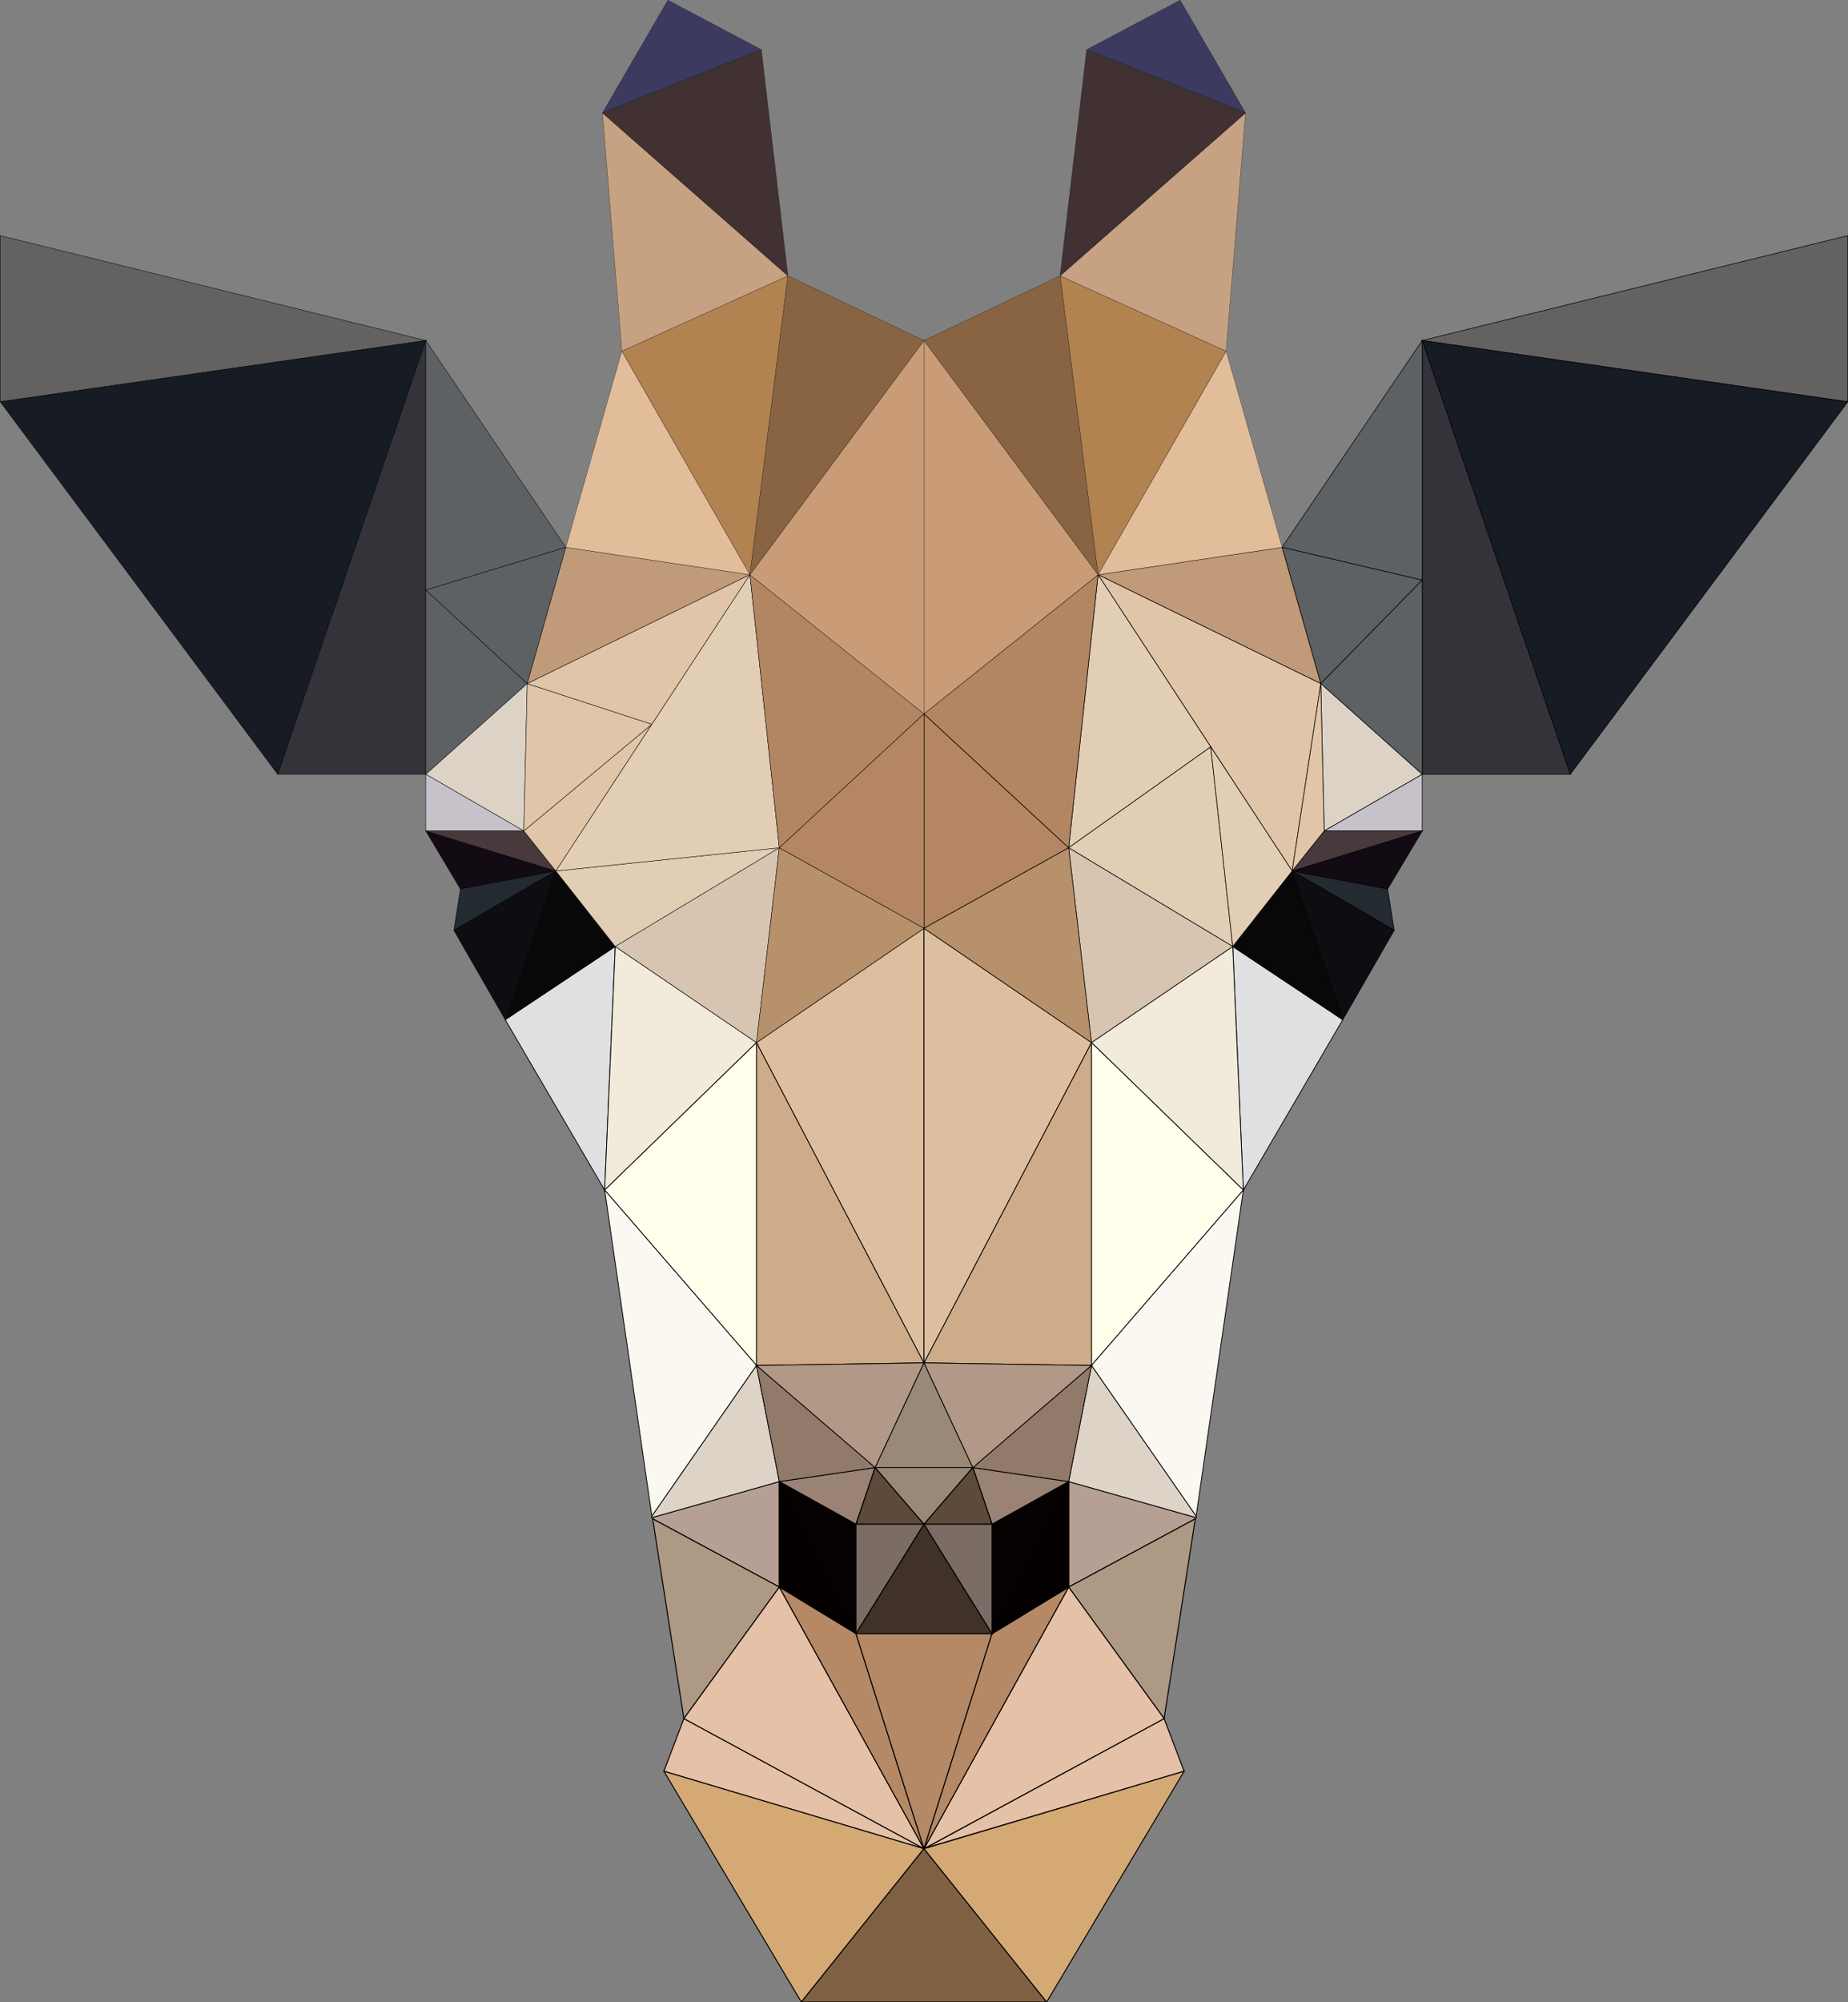 <?xml version="1.0" encoding="utf-8"?>
<!-- Generator: Adobe Illustrator 24.1.0, SVG Export Plug-In . SVG Version: 6.00 Build 0)  -->
<svg version="1.1" baseProfile="tiny" id="Layer_1" xmlns="http://www.w3.org/2000/svg" xmlns:xlink="http://www.w3.org/1999/xlink"
	 x="0px" y="0px" viewBox="0 0 923.6 1000.2" xml:space="preserve">
<rect x="0" y="0" width="923.6" height="1000.2" fill="#808080" stroke="none"/>
<g>
	<g>
		<polygon fill="#B6A093" stroke="#000000" stroke-width="0.5" stroke-miterlimit="10" points="389.5,740.1 325.8,758.1 
			326.2,758.7 389.5,792.8 		"/>
		<polygon fill="#AE9984" stroke="#000000" stroke-width="0.5" stroke-miterlimit="10" points="326.2,758.7 341.8,858.5 
			389.5,792.8 		"/>
		<polygon fill="#E5C1A7" stroke="#000000" stroke-width="0.5" stroke-miterlimit="10" points="341.8,858.5 331.8,884.8 
			461.8,923.5 		"/>
		<polygon fill="#E5C1A7" stroke="#000000" stroke-width="0.5" stroke-miterlimit="10" points="389.5,792.8 341.8,858.5 
			461.8,923.5 		"/>
		<polygon fill="#D4A974" stroke="#000000" stroke-width="0.5" stroke-miterlimit="10" points="331.8,884.8 400.5,1000.1 
			461.8,923.5 		"/>
		<polygon fill="#7F6043" stroke="#000000" stroke-width="0.5" stroke-miterlimit="10" points="400.5,1000.1 461.8,1000.1 
			523.1,1000.1 461.8,923.5 		"/>
		<polygon fill="#040000" stroke="#000000" stroke-width="0.5" stroke-miterlimit="10" points="389.5,740.1 389.5,792.8 
			427.8,816.1 		"/>
		<polygon fill="#070000" stroke="#000000" stroke-width="0.5" stroke-miterlimit="10" points="427.8,761.4 389.5,740.1 
			427.8,816.1 		"/>
		<polygon fill="#9A8375" stroke="#000000" stroke-width="0.5" stroke-miterlimit="10" points="437.4,733.1 389.5,740.1 
			427.8,761.4 		"/>
		<polygon fill="#5D4A3B" stroke="#000000" stroke-width="0.5" stroke-miterlimit="10" points="437.4,733.1 427.8,761.4 
			461.8,761.4 		"/>
		<polygon fill="#7B6C65" stroke="#000000" stroke-width="0.5" stroke-miterlimit="10" points="427.8,761.4 427.8,816.1 
			461.8,761.4 		"/>
		<polygon fill="#403229" stroke="#000000" stroke-width="0.5" stroke-miterlimit="10" points="427.8,816.1 461.8,816.1 
			495.8,816.1 461.8,761.4 		"/>
		<polygon fill="#9A8977" stroke="#000000" stroke-width="0.5" stroke-miterlimit="10" points="437.4,733.1 461.8,761.4 
			486.2,733.1 		"/>
		<polygon fill="#B6A093" stroke="#000000" stroke-width="0.5" stroke-miterlimit="10" points="534.1,792.8 597.4,758.7 
			597.8,758.1 534.1,740.1 		"/>
		<polygon fill="#AE9984" stroke="#000000" stroke-width="0.5" stroke-miterlimit="10" points="581.8,858.5 597.4,758.7 
			534.1,792.8 		"/>
		<polygon fill="#E5C1A7" stroke="#000000" stroke-width="0.5" stroke-miterlimit="10" points="581.8,858.5 462.7,923.1 
			591.8,884.8 		"/>
		<polygon fill="#E5C1A7" stroke="#000000" stroke-width="0.5" stroke-miterlimit="10" points="581.8,858.5 534.1,792.8 
			461.8,923.5 		"/>
		<polygon fill="#D4A974" stroke="#000000" stroke-width="0.5" stroke-miterlimit="10" points="523.1,1000.1 591.8,884.8 
			461.8,923.5 		"/>
		<polygon fill="#B58966" stroke="#000000" stroke-width="0.5" stroke-miterlimit="10" points="427.8,816.1 389.5,792.8 
			461.8,923.5 		"/>
		<polygon fill="#B58966" stroke="#000000" stroke-width="0.5" stroke-miterlimit="10" points="495.8,816.1 461.8,816.1 
			427.8,816.1 461.8,923.5 		"/>
		<polygon fill="#B58966" stroke="#000000" stroke-width="0.5" stroke-miterlimit="10" points="495.8,816.1 461.8,923.5 
			534.1,792.8 		"/>
		<polygon fill="#040000" stroke="#000000" stroke-width="0.5" stroke-miterlimit="10" points="534.1,792.8 534.1,740.1 
			495.8,816.1 		"/>
		<polygon fill="#070000" stroke="#000000" stroke-width="0.5" stroke-miterlimit="10" points="495.8,816.1 534.1,740.1 
			495.8,761.4 		"/>
		<polygon fill="#9A8375" stroke="#000000" stroke-width="0.5" stroke-miterlimit="10" points="495.8,761.4 534.1,740.1 
			486.2,733.1 		"/>
		<polygon fill="#5D4A3B" stroke="#000000" stroke-width="0.5" stroke-miterlimit="10" points="495.8,761.4 486.2,733.1 
			461.8,761.4 		"/>
		<polygon fill="#7B6C65" stroke="#000000" stroke-width="0.5" stroke-miterlimit="10" points="495.8,816.1 495.8,761.4 
			461.8,761.4 		"/>
	</g>
	<g>
		<polygon fill="#DFE0E2" stroke="#000000" stroke-width="0.4" stroke-miterlimit="10" points="252.5,509.4 302.2,594.5 
			307.5,472.8 		"/>
		<polygon fill="#F2EBDB" stroke="#000000" stroke-width="0.4" stroke-miterlimit="10" points="307.5,472.8 302.2,594.5 
			378.1,520.8 		"/>
		<polygon fill="#FFFFEC" stroke="#000000" stroke-width="0.4" stroke-miterlimit="10" points="378.1,520.8 302.2,594.5 
			378.1,682.1 		"/>
		<polygon fill="#FBF8F1" stroke="#000000" stroke-width="0.4" stroke-miterlimit="10" points="302.2,594.5 325.8,757.4 
			378.1,682.1 		"/>
		<polygon fill="#CEAC89" stroke="#000000" stroke-width="0.4" stroke-miterlimit="10" points="378.1,520.8 378.1,682.1 
			461.8,680.8 		"/>
		<polygon fill="#DDD3C7" stroke="#000000" stroke-width="0.4" stroke-miterlimit="10" points="378.1,682.1 325.8,757.4 
			325.8,758.1 389.5,740.1 		"/>
		<polygon fill="#917A6A" stroke="#000000" stroke-width="0.4" stroke-miterlimit="10" points="378.1,682.1 389.5,740.1 
			437.4,733.1 		"/>
		<polygon fill="#B29887" stroke="#000000" stroke-width="0.4" stroke-miterlimit="10" points="461.8,680.8 378.1,682.1 
			437.4,733.1 		"/>
		<polygon fill="#9A8977" stroke="#000000" stroke-width="0.4" stroke-miterlimit="10" points="486.2,733.1 461.8,680.8 
			437.4,733.1 		"/>
		<polygon fill="#DFE0E2" stroke="#000000" stroke-width="0.4" stroke-miterlimit="10" points="621.4,594.5 671.1,509.4 
			616.1,472.8 		"/>
		<polygon fill="#F2EBDB" stroke="#000000" stroke-width="0.4" stroke-miterlimit="10" points="545.5,520.8 621.4,594.5 
			616.1,472.8 		"/>
		<polygon fill="#FFFFEC" stroke="#000000" stroke-width="0.4" stroke-miterlimit="10" points="545.5,682.1 621.4,594.5 
			545.5,520.8 		"/>
		<polygon fill="#FBF8F1" stroke="#000000" stroke-width="0.4" stroke-miterlimit="10" points="597.8,757.4 621.4,594.5 
			545.5,682.1 		"/>
		<polygon fill="#CEAC89" stroke="#000000" stroke-width="0.4" stroke-miterlimit="10" points="545.5,682.1 545.5,520.8 
			461.8,680.8 		"/>
		<polygon fill="#DDD3C7" stroke="#000000" stroke-width="0.4" stroke-miterlimit="10" points="534.1,740.1 597.8,758.1 
			597.8,757.4 545.5,682.1 		"/>
		<polygon fill="#917A6A" stroke="#000000" stroke-width="0.4" stroke-miterlimit="10" points="534.1,740.1 545.5,682.1 
			486.2,733.1 		"/>
		<polygon fill="#B29887" stroke="#000000" stroke-width="0.4" stroke-miterlimit="10" points="486.2,733.1 545.5,682.1 
			461.8,680.8 		"/>
		<polygon fill="#DDBE9F" stroke="#000000" stroke-width="0.4" stroke-miterlimit="10" points="461.8,463.7 378.1,520.8 
			461.8,680.8 		"/>
		<polygon fill="#DDBE9F" stroke="#000000" stroke-width="0.4" stroke-miterlimit="10" points="461.8,463.7 461.8,680.8 
			545.5,520.8 		"/>
	</g>
	<g>
		<polygon fill="#B48664" stroke="#000000" stroke-width="0.3" stroke-miterlimit="10" points="461.8,356.6 461.8,463.7 
			534.1,423.5 		"/>
		<polygon fill="#636260" stroke="#000000" stroke-width="0.3" stroke-miterlimit="10" points="710.8,170.1 923.5,200.7 
			923.5,117.7 		"/>
		<polygon fill="#171B24" stroke="#000000" stroke-width="0.3" stroke-miterlimit="10" points="710.8,170.1 784.8,386.8 
			923.5,200.7 		"/>
		<polygon fill="#343339" stroke="#000000" stroke-width="0.3" stroke-miterlimit="10" points="710.8,386.8 784.8,386.8 
			710.8,170.1 710.8,358.1 		"/>
		<polygon fill="#5D6164" stroke="#000000" stroke-width="0.3" stroke-miterlimit="10" points="710.8,170.1 640.8,273.4 
			710.8,289.8 		"/>
		<polygon fill="#5D6164" stroke="#000000" stroke-width="0.3" stroke-miterlimit="10" points="640.8,273.4 660.1,341.5 
			710.8,289.8 		"/>
		<polygon fill="#5D6164" stroke="#000000" stroke-width="0.3" stroke-miterlimit="10" points="660.1,341.5 710.8,386.8 
			710.8,358.1 710.8,289.8 		"/>
		<polygon fill="#DCD2C6" stroke="#000000" stroke-width="0.3" stroke-miterlimit="10" points="661.8,415.1 710.8,386.8 
			660.1,341.5 		"/>
		<polygon fill="#C7C2C9" stroke="#000000" stroke-width="0.3" stroke-miterlimit="10" points="710.8,415.1 710.8,386.8 
			661.8,415.1 		"/>
		<polygon fill="#C19A79" stroke="#000000" stroke-width="0.3" stroke-miterlimit="10" points="640.8,273.4 548.8,287.1 
			660.1,341.5 		"/>
		<polygon fill="#120B13" stroke="#000000" stroke-width="0.3" stroke-miterlimit="10" points="693.5,444.1 710.8,415.1 
			645.8,435.1 		"/>
		<polygon fill="#48393C" stroke="#000000" stroke-width="0.3" stroke-miterlimit="10" points="645.8,435.1 710.8,415.1 
			661.8,415.1 		"/>
		<polygon fill="#232A30" stroke="#000000" stroke-width="0.3" stroke-miterlimit="10" points="696.8,464.7 693.5,444.1 
			645.8,435.1 		"/>
		<polygon fill="#0E0D12" stroke="#000000" stroke-width="0.3" stroke-miterlimit="10" points="671.1,509.4 696.8,464.7 
			645.8,435.1 		"/>
		<polygon fill="#080808" stroke="#000000" stroke-width="0.3" stroke-miterlimit="10" points="616.1,472.8 671.1,509.4 
			645.8,435.1 		"/>
		<polygon fill="#E0C5A8" stroke="#000000" stroke-width="0.3" stroke-miterlimit="10" points="660.1,341.5 548.8,287.1 
			645.8,435.1 		"/>
		<polygon fill="#E0C5A8" stroke="#000000" stroke-width="0.3" stroke-miterlimit="10" points="661.8,415.1 660.1,341.5 
			645.8,435.1 		"/>
		<polygon fill="#E2CEB5" stroke="#000000" stroke-width="0.3" stroke-miterlimit="10" points="548.8,287.1 534.1,423.5 
			605.1,373.1 		"/>
		<polygon fill="#E2CEB5" stroke="#000000" stroke-width="0.3" stroke-miterlimit="10" points="605.1,373.1 534.1,423.5 
			616.1,472.8 		"/>
		<polygon fill="#E2CEB5" stroke="#000000" stroke-width="0.3" stroke-miterlimit="10" points="645.8,435.1 605.1,373.1 
			616.1,472.8 		"/>
		<polygon fill="#B28663" stroke="#000000" stroke-width="0.3" stroke-miterlimit="10" points="548.8,287.1 461.8,356.6 
			534.1,423.5 		"/>
		<polygon fill="#D7C5B1" stroke="#000000" stroke-width="0.3" stroke-miterlimit="10" points="545.5,520.8 616.1,472.8 
			534.1,423.5 		"/>
		<polygon fill="#B7916C" stroke="#000000" stroke-width="0.3" stroke-miterlimit="10" points="461.8,463.7 545.5,520.8 
			534.1,423.5 		"/>
	</g>
	<g>
		<polygon fill="#636260" stroke="#000000" stroke-width="0.2" stroke-miterlimit="10" points="0.1,117.7 0.1,200.7 212.8,170.1 		
			"/>
		<polygon fill="#171B24" stroke="#000000" stroke-width="0.2" stroke-miterlimit="10" points="0.1,200.7 138.8,386.8 212.8,170.1 
					"/>
		<polygon fill="#343339" stroke="#000000" stroke-width="0.2" stroke-miterlimit="10" points="212.8,170.1 138.8,386.8 
			212.8,386.8 212.8,358.1 		"/>
		<polygon fill="#5D6164" stroke="#000000" stroke-width="0.2" stroke-miterlimit="10" points="212.8,294.7 212.8,358.1 
			212.8,386.8 263.5,341.5 		"/>
		<polygon fill="#5D6164" stroke="#000000" stroke-width="0.2" stroke-miterlimit="10" points="212.8,294.7 263.5,341.5 
			282.8,273.4 		"/>
		<polygon fill="#5D6164" stroke="#000000" stroke-width="0.2" stroke-miterlimit="10" points="282.8,273.4 212.8,170.1 
			212.8,294.7 		"/>
		<polygon fill="#DCD2C6" stroke="#000000" stroke-width="0.2" stroke-miterlimit="10" points="263.5,341.5 212.8,386.8 
			261.8,415.1 		"/>
		<polygon fill="#C7C2C9" stroke="#000000" stroke-width="0.2" stroke-miterlimit="10" points="212.8,415.1 261.8,415.1 
			212.8,386.8 		"/>
		<polygon fill="#C19A79" stroke="#000000" stroke-width="0.2" stroke-miterlimit="10" points="374.8,287.1 282.8,273.4 
			263.5,341.5 		"/>
		<polygon fill="#120B13" stroke="#000000" stroke-width="0.2" stroke-miterlimit="10" points="212.8,415.1 230.1,444.1 
			277.8,435.1 		"/>
		<polygon fill="#48393C" stroke="#000000" stroke-width="0.2" stroke-miterlimit="10" points="261.8,415.1 212.8,415.1 
			277.8,435.1 		"/>
		<polygon fill="#232A30" stroke="#000000" stroke-width="0.2" stroke-miterlimit="10" points="230.1,444.1 226.8,464.7 
			277.8,435.1 		"/>
		<polygon fill="#0E0D12" stroke="#000000" stroke-width="0.2" stroke-miterlimit="10" points="226.8,464.7 252.5,509.4 
			277.8,435.1 		"/>
		<polygon fill="#080808" stroke="#000000" stroke-width="0.2" stroke-miterlimit="10" points="277.8,435.1 252.5,509.4 
			307.5,472.8 		"/>
		<polygon fill="#E0C5A8" stroke="#000000" stroke-width="0.2" stroke-miterlimit="10" points="261.8,415.1 277.8,435.1 
			325.8,361.8 		"/>
		<polygon fill="#E0C5A8" stroke="#000000" stroke-width="0.2" stroke-miterlimit="10" points="263.5,341.5 261.8,415.1 
			325.8,361.8 		"/>
		<polygon fill="#E0C5A8" stroke="#000000" stroke-width="0.2" stroke-miterlimit="10" points="263.5,341.5 325.8,361.8 
			374.8,287.1 		"/>
		<polygon fill="#E2CEB5" stroke="#000000" stroke-width="0.2" stroke-miterlimit="10" points="277.8,435.1 307.5,472.8 
			389.5,423.5 		"/>
		<polygon fill="#E2CEB5" stroke="#000000" stroke-width="0.2" stroke-miterlimit="10" points="389.5,423.5 374.8,287.1 
			277.8,435.1 		"/>
		<polygon fill="#B28663" stroke="#000000" stroke-width="0.2" stroke-miterlimit="10" points="461.8,356.6 374.8,287.1 
			389.5,423.5 		"/>
		<polygon fill="#D7C5B1" stroke="#000000" stroke-width="0.2" stroke-miterlimit="10" points="307.5,472.8 378.1,520.8 
			389.5,423.5 		"/>
		<polygon fill="#B7916C" stroke="#000000" stroke-width="0.2" stroke-miterlimit="10" points="389.5,423.5 378.1,520.8 
			461.8,463.7 		"/>
		<polygon fill="#B48664" stroke="#000000" stroke-width="0.2" stroke-miterlimit="10" points="461.8,356.6 389.5,423.5 
			461.8,463.7 		"/>
	</g>
	<g>
		<polygon fill="#C99B77" stroke="#000000" stroke-width="0.1" stroke-miterlimit="10" points="461.8,170.1 461.8,356.6 
			548.8,287.1 		"/>
		<polygon fill="#C99B77" stroke="#000000" stroke-width="0.1" stroke-miterlimit="10" points="461.8,170.1 374.8,287.1 
			461.8,356.6 		"/>
		<polygon fill="#E1BD99" stroke="#000000" stroke-width="0.1" stroke-miterlimit="10" points="310.8,175.4 282.8,273.4 
			374.8,287.1 		"/>
		<polygon fill="#B28251" stroke="#000000" stroke-width="0.1" stroke-miterlimit="10" points="393.8,137.8 310.8,175.4 
			374.8,287.1 		"/>
		<polygon fill="#886442" stroke="#000000" stroke-width="0.1" stroke-miterlimit="10" points="461.8,170.1 393.8,137.8 
			374.8,287.1 		"/>
		<polygon fill="#C6A282" stroke="#000000" stroke-width="0.1" stroke-miterlimit="10" points="301.1,56.4 310.8,175.4 393.8,137.8 
					"/>
		<polygon fill="#413132" stroke="#000000" stroke-width="0.1" stroke-miterlimit="10" points="380.5,24.8 301.1,56.4 393.8,137.8 
					"/>
		<polygon fill="#3C3A5F" stroke="#000000" stroke-width="0.1" stroke-miterlimit="10" points="333.8,0.1 301.1,56.4 380.5,24.8 		
			"/>
		<polygon fill="#E1BD99" stroke="#000000" stroke-width="0.1" stroke-miterlimit="10" points="640.8,273.4 612.8,175.4 
			548.8,287.1 		"/>
		<polygon fill="#B28251" stroke="#000000" stroke-width="0.1" stroke-miterlimit="10" points="612.8,175.4 529.8,137.8 
			548.8,287.1 		"/>
		<polygon fill="#886442" stroke="#000000" stroke-width="0.1" stroke-miterlimit="10" points="529.8,137.8 461.8,170.1 
			548.8,287.1 		"/>
		<polygon fill="#C6A282" stroke="#000000" stroke-width="0.1" stroke-miterlimit="10" points="622.5,56.4 529.8,137.8 612.8,175.4 
					"/>
		<polygon fill="#413132" stroke="#000000" stroke-width="0.1" stroke-miterlimit="10" points="543.1,24.8 529.8,137.8 622.5,56.4 
					"/>
		<polygon fill="#3C3A5F" stroke="#000000" stroke-width="0.1" stroke-miterlimit="10" points="589.8,0.1 543.1,24.8 622.5,56.4 		
			"/>
	</g>
</g>
</svg>
